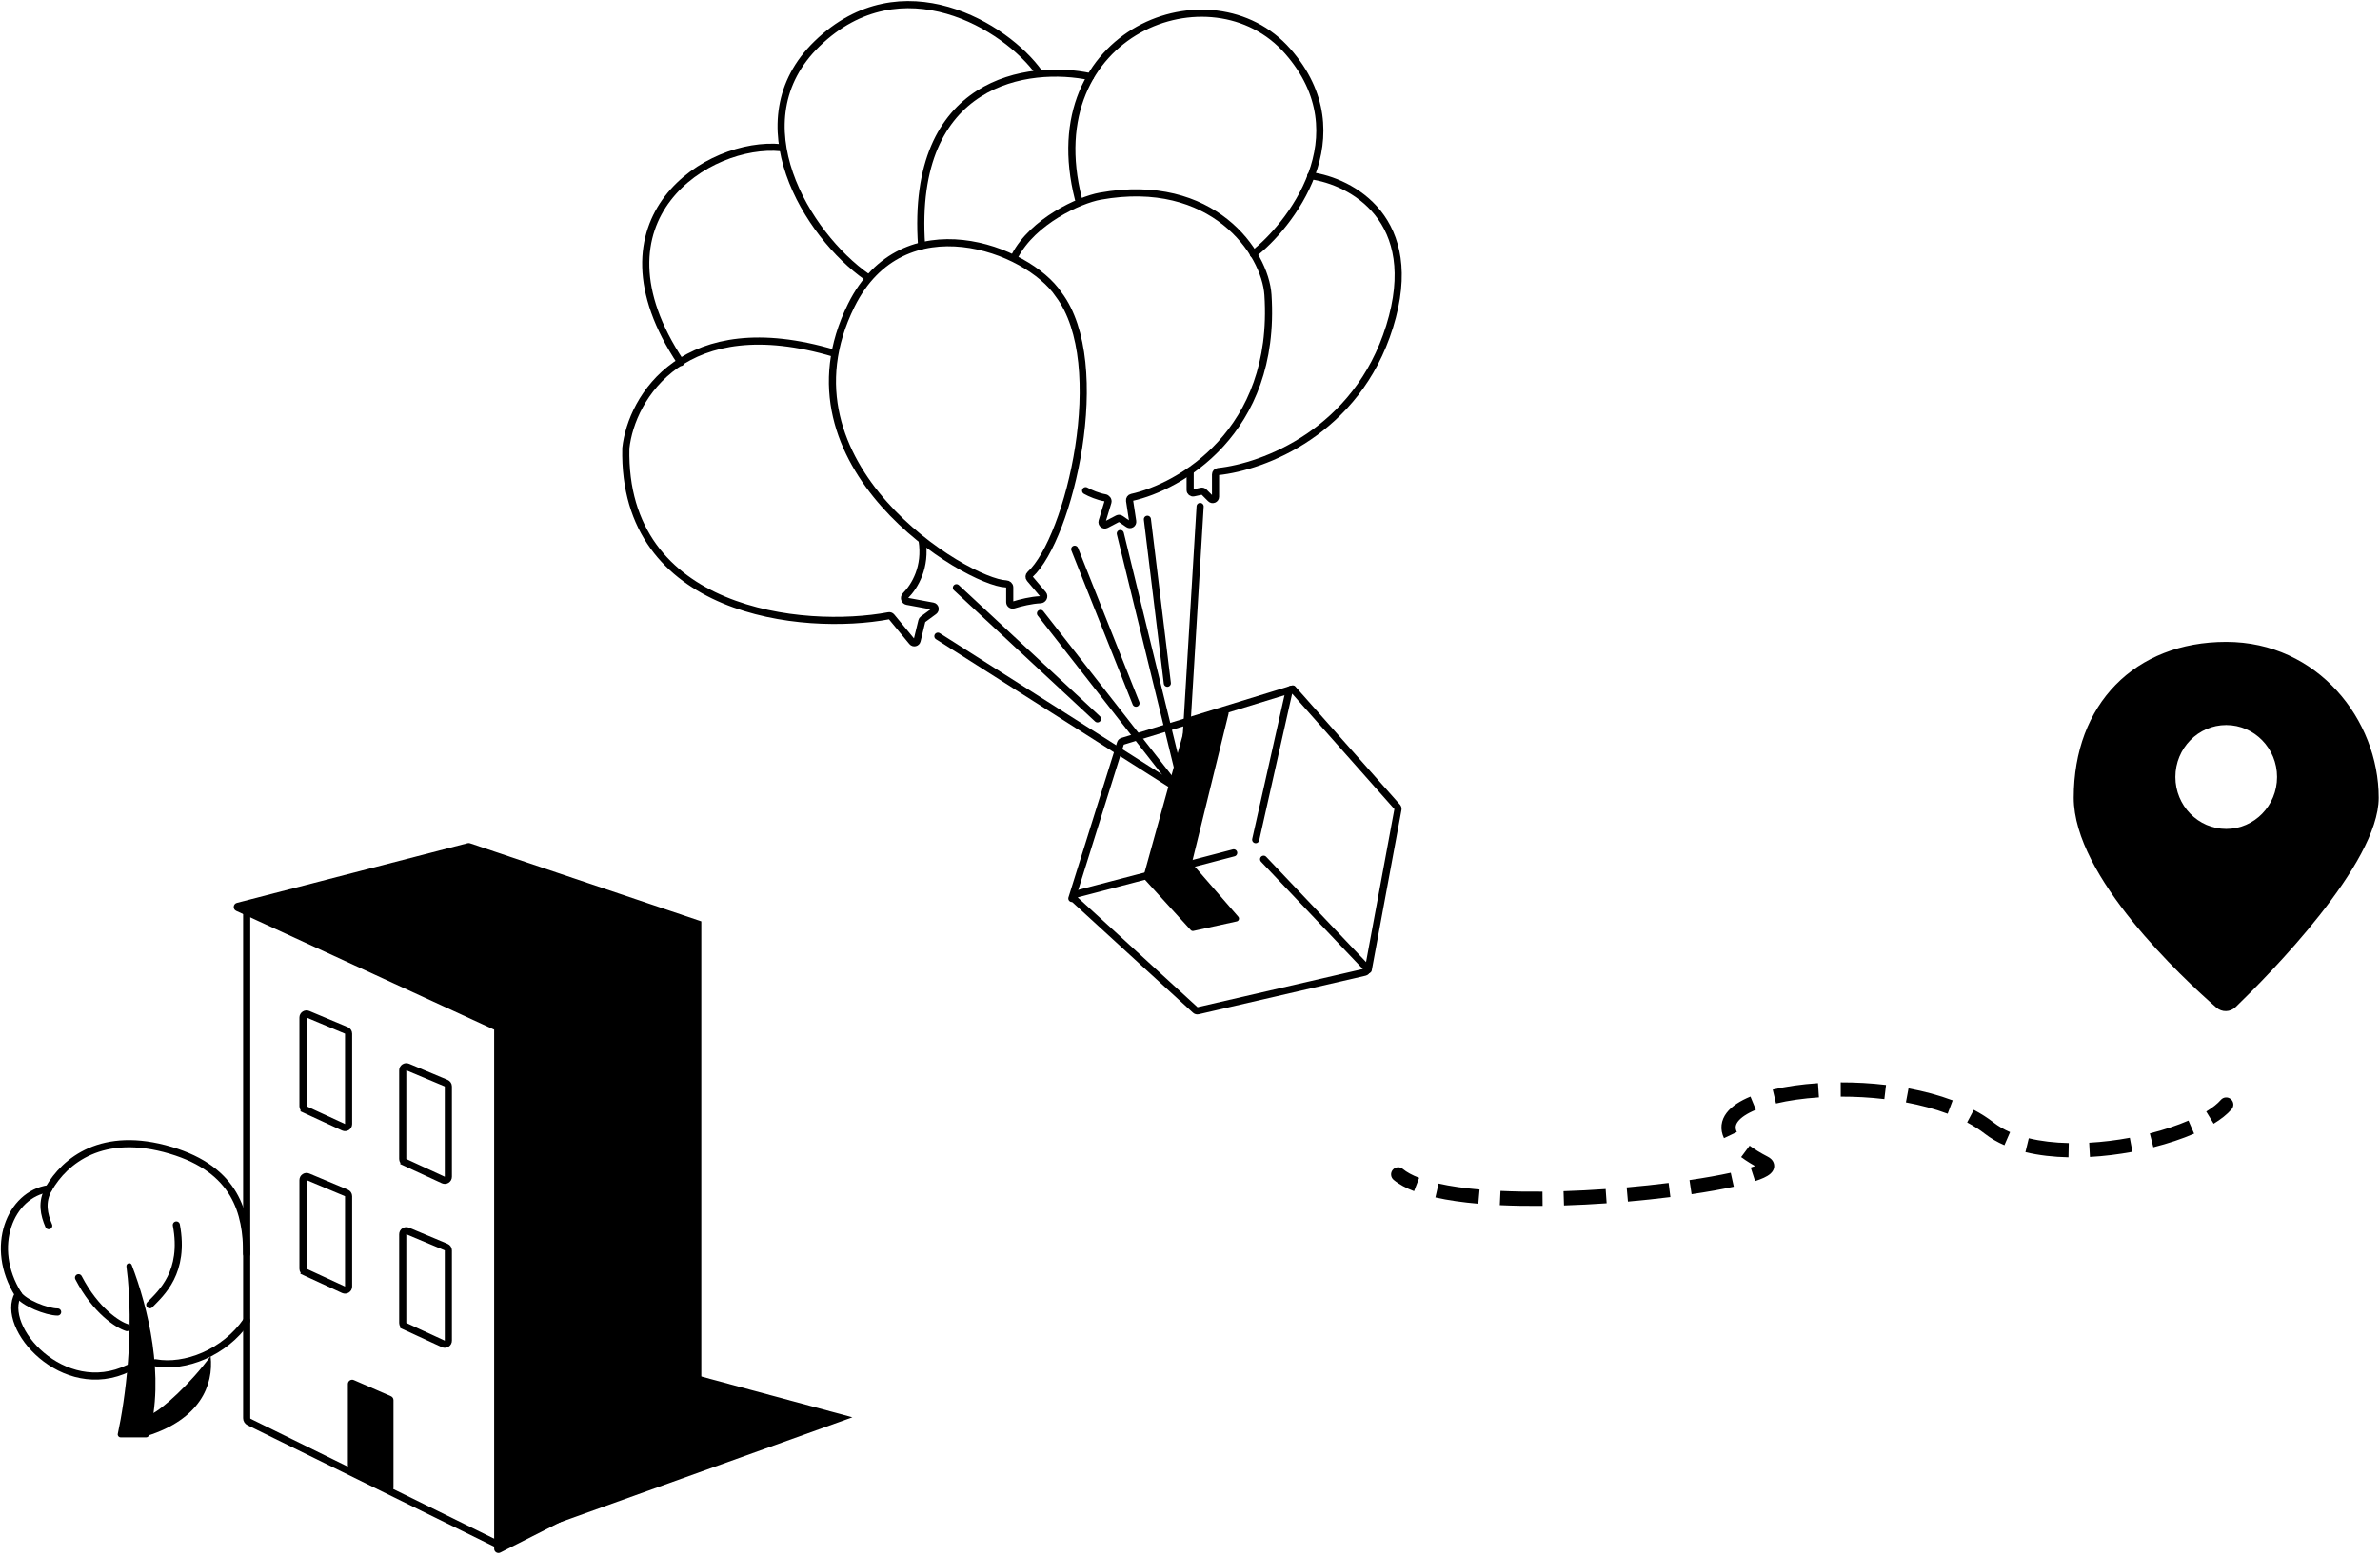 <svg width="1670" height="1092" viewBox="0 0 1670 1092" fill="none" xmlns="http://www.w3.org/2000/svg">
<path fill-rule="evenodd" clip-rule="evenodd" d="M1555.13 706.742C1531.39 685.989 1455.1 615 1455.1 559.603C1455.1 493.996 1497.9 450.258 1562.1 450.258C1626.3 450.258 1669.1 504.93 1669.1 559.603C1669.1 605.99 1592.07 683.864 1568.73 706.4C1564.92 710.077 1559.11 710.222 1555.13 706.742ZM1597.77 545.023C1597.77 565.153 1581.8 581.472 1562.1 581.472C1542.4 581.472 1526.43 565.153 1526.43 545.023C1526.43 524.894 1542.4 508.575 1562.1 508.575C1581.8 508.575 1597.77 524.894 1597.77 545.023Z" fill="black"/>
<path d="M1395.79 791.339L1398.87 787.398L1395.79 791.339ZM1238.1 815.82L1235.79 820.256L1238.1 815.82ZM984.296 819.943C982.173 818.177 979.021 818.467 977.255 820.59C975.489 822.713 975.779 825.866 977.902 827.632L984.296 819.943ZM1565.88 778.092C1567.69 776.004 1567.46 772.846 1565.37 771.039C1563.28 769.232 1560.13 769.46 1558.32 771.548L1565.88 778.092ZM977.902 827.632C981.749 830.831 986.657 833.427 992.23 835.557L995.8 826.216C990.855 824.326 987.025 822.213 984.296 819.943L977.902 827.632ZM1007.2 839.958C1016.15 841.978 1026.35 843.412 1037.31 844.365L1038.17 834.402C1027.51 833.475 1017.79 832.096 1009.4 830.203L1007.2 839.958ZM1052.39 845.363C1062.04 845.819 1072.14 845.973 1082.42 845.877L1082.33 835.877C1072.21 835.972 1062.3 835.82 1052.86 835.374L1052.39 845.363ZM1097.43 845.567C1107.41 845.252 1117.46 844.729 1127.36 844.039L1126.66 834.063C1116.88 834.745 1106.96 835.262 1097.11 835.572L1097.43 845.567ZM1142.3 842.864C1152.61 841.96 1162.63 840.892 1172.09 839.709L1170.85 829.786C1161.52 830.953 1151.62 832.009 1141.42 832.902L1142.3 842.864ZM1186.96 837.688C1198.15 836.039 1208.21 834.244 1216.58 832.405L1214.43 822.638C1206.35 824.414 1196.53 826.17 1185.5 827.795L1186.96 837.688ZM1231.52 828.496C1233.87 827.734 1235.97 826.947 1237.73 826.13C1239.42 825.347 1241.11 824.397 1242.4 823.207C1243.59 822.109 1245.51 819.753 1244.78 816.504C1244.14 813.617 1241.79 812.101 1240.41 811.384L1235.79 820.256C1236.56 820.657 1235.39 820.329 1235.02 818.684C1234.57 816.677 1235.87 815.618 1235.61 815.858C1235.45 816.006 1234.86 816.436 1233.52 817.059C1232.25 817.649 1230.56 818.296 1228.44 818.982L1231.52 828.496ZM1240.41 811.384C1235.19 808.674 1230.99 806.08 1227.69 803.628L1221.73 811.66C1225.56 814.501 1230.23 817.366 1235.79 820.256L1240.41 811.384ZM1218.72 794.101C1217.98 792.532 1217.81 791.266 1217.93 790.217C1218.06 789.157 1218.51 787.989 1219.49 786.693C1221.55 783.971 1225.67 781.091 1232.07 778.458L1228.27 769.21C1221.21 772.114 1215.16 775.846 1211.52 780.649C1209.65 783.116 1208.36 785.939 1208 789.075C1207.64 792.224 1208.25 795.363 1209.68 798.386L1218.72 794.101ZM1246.2 774.05C1254.99 771.966 1265.25 770.501 1276.32 769.776L1275.66 759.798C1264.15 760.552 1253.32 762.084 1243.89 764.32L1246.2 774.05ZM1291.62 769.259C1301.65 769.228 1311.99 769.785 1322.22 770.99L1323.39 761.059C1312.75 759.804 1302 759.226 1291.59 759.259L1291.62 769.259ZM1337.35 773.278C1347.67 775.203 1357.59 777.842 1366.64 781.242L1370.16 771.881C1360.47 768.241 1349.97 765.46 1339.18 763.447L1337.35 773.278ZM1380.31 787.341C1384.86 789.747 1389.02 792.392 1392.72 795.28L1398.87 787.398C1394.65 784.1 1389.98 781.143 1384.99 778.502L1380.31 787.341ZM1392.72 795.28C1396.82 798.483 1401.45 801.137 1406.46 803.311L1410.44 794.138C1406.09 792.247 1402.21 790.004 1398.87 787.398L1392.72 795.28ZM1421.21 808.172C1430.62 810.448 1440.87 811.586 1451.41 811.815L1451.62 801.817C1441.64 801.601 1432.12 800.524 1423.56 798.452L1421.21 808.172ZM1466.48 811.552C1476.48 811.007 1486.56 809.754 1496.29 807.947L1494.46 798.115C1485.13 799.849 1475.48 801.047 1465.94 801.567L1466.48 811.552ZM1510.95 804.744C1521.35 802.121 1531.1 798.881 1539.57 795.218L1535.61 786.038C1527.7 789.457 1518.47 792.534 1508.5 795.048L1510.95 804.744ZM1553.28 788.232C1558.36 785.14 1562.71 781.75 1565.88 778.092L1558.32 771.548C1556.06 774.158 1552.63 776.92 1548.08 779.691L1553.28 788.232Z" fill="black"/>
<path d="M147.779 951.258C133.983 970.282 113.551 988.847 106.235 991.915L103.099 1007.26C139.941 995.751 150.131 971.97 147.779 951.258Z" fill="black"/>
<path d="M88.714 888.441C94.581 932.846 87.745 982.516 82.652 1005.8C82.377 1007.06 83.329 1008.26 84.617 1008.26H102.602C103.489 1008.26 104.272 1007.67 104.51 1006.82C115.95 965.819 103.754 916.725 92.426 887.324C91.577 885.12 88.405 886.1 88.714 888.441Z" fill="black"/>
<path d="M108.963 955.944C129.826 959.752 157.645 948.959 173.099 926.449" stroke="black" stroke-width="5" stroke-linecap="round"/>
<path d="M12.754 907.838C-0.615 930.908 44.355 982.056 90.189 959.752" stroke="black" stroke-width="5" stroke-linecap="round"/>
<path d="M34.199 833.811C7.024 837.654 -7.878 874.917 12.754 907.836C16.509 913.828 32.805 920.332 40.444 920.332" stroke="black" stroke-width="5" stroke-linecap="round"/>
<path d="M173.099 879.491C173.099 850.902 165.468 820.484 119.789 806.894C71.681 792.581 45.538 814.205 34.199 833.811C28.81 843.13 30.895 852.076 34.199 859.767" stroke="black" stroke-width="5" stroke-linecap="round"/>
<path d="M105.099 915.258C113.125 907.032 129.984 892.477 123.741 859.258" stroke="black" stroke-width="5" stroke-linecap="round"/>
<path d="M89.099 931.258C82.803 929.313 67.188 919.591 55.099 896.258" stroke="black" stroke-width="5" stroke-linecap="round"/>
<path d="M212.599 827.777C212.599 825.99 214.419 824.78 216.066 825.471L243.066 836.795C243.995 837.184 244.599 838.093 244.599 839.1V902.445C244.599 904.269 242.708 905.479 241.052 904.715L214.052 892.259L213.005 894.529L214.052 892.259C213.166 891.851 212.599 890.964 212.599 889.989V827.777Z" stroke="black" stroke-width="5"/>
<path d="M282.599 865.777C282.599 863.99 284.419 862.78 286.066 863.471L313.066 874.795C313.995 875.184 314.599 876.093 314.599 877.1V940.445C314.599 942.269 312.708 943.479 311.052 942.715L284.052 930.259L283.005 932.529L284.052 930.259C283.166 929.851 282.599 928.964 282.599 927.989V865.777Z" stroke="black" stroke-width="5"/>
<path d="M212.599 713.777C212.599 711.99 214.419 710.78 216.066 711.471L243.066 722.795C243.995 723.184 244.599 724.093 244.599 725.1V788.445C244.599 790.269 242.708 791.479 241.052 790.715L214.052 778.259L213.005 780.529L214.052 778.259C213.166 777.851 212.599 776.964 212.599 775.989V713.777Z" stroke="black" stroke-width="5"/>
<path d="M282.599 750.777C282.599 748.99 284.419 747.78 286.066 748.471L313.066 759.795C313.995 760.184 314.599 761.093 314.599 762.1V825.445C314.599 827.269 312.708 828.479 311.052 827.715L284.052 815.259L283.005 817.529L284.052 815.259C283.166 814.851 282.599 813.964 282.599 812.989V750.777Z" stroke="black" stroke-width="5"/>
<path d="M244.099 970.835V1031.64C244.099 1032.81 244.782 1033.87 245.847 1034.36L271.847 1046.3C273.834 1047.22 276.099 1045.77 276.099 1043.58V982.149C276.099 980.955 275.391 979.874 274.296 979.398L248.296 968.084C246.315 967.222 244.099 968.674 244.099 970.835Z" fill="black"/>
<path d="M351.099 1084.26L174.775 997.497C173.749 996.993 173.099 995.949 173.099 994.806V636.258" stroke="black" stroke-width="5" stroke-linecap="round"/>
<path d="M346.747 1086.37V722.266L165.75 638.965C163.187 637.785 163.521 634.042 166.253 633.335L328.101 591.481C328.665 591.335 329.259 591.357 329.811 591.543L492.099 646.297V1015.77C492.099 1016.9 491.464 1017.94 490.455 1018.45L351.103 1089.05C349.108 1090.06 346.747 1088.61 346.747 1086.37Z" fill="black"/>
<path d="M598.099 994.19L490.88 965.258V1016.08L389.099 1069.26L598.099 994.19Z" fill="black"/>
<path d="M865.645 598.258L754.651 627.311C753.119 627.712 752.639 629.651 753.807 630.72L838.778 708.547C839.264 708.992 839.937 709.169 840.579 709.021L957.69 681.976C959.198 681.628 959.756 679.773 958.691 678.651L886.645 602.723" stroke="black" stroke-width="5" stroke-linecap="round"/>
<path d="M960.08 680.258L980.921 567.775C981.034 567.169 980.86 566.546 980.452 566.084L907.895 484.183C906.813 482.963 904.804 483.48 904.446 485.071L881.099 588.997" stroke="black" stroke-width="5" stroke-linecap="round"/>
<path d="M752.099 630.258L786.229 521.332C786.426 520.703 786.92 520.212 787.55 520.018L907.099 483.258" stroke="black" stroke-width="5" stroke-linecap="round"/>
<path d="M862.041 500.632L836.53 604.497C836.375 605.128 836.536 605.794 836.961 606.285L868.892 643.074C869.887 644.22 869.293 646.013 867.81 646.339L837.412 653.01C836.713 653.163 835.986 652.932 835.504 652.402L802.842 616.507C802.38 615.999 802.211 615.289 802.394 614.626L832.187 507.244C832.372 506.577 832.888 506.054 833.551 505.859L859.536 498.236C861.015 497.802 862.409 499.135 862.041 500.632Z" fill="black"/>
<path d="M830.099 554.258L842.099 355.258" stroke="black" stroke-width="5" stroke-linecap="round"/>
<path d="M830.099 554.258L786.099 374.258" stroke="black" stroke-width="5" stroke-linecap="round"/>
<path d="M827.099 554.258L730.099 430.258" stroke="black" stroke-width="5" stroke-linecap="round"/>
<path d="M828.099 554.258L658.099 446.258" stroke="black" stroke-width="5" stroke-linecap="round"/>
<path d="M671.099 412.258L770.099 504.258" stroke="black" stroke-width="5" stroke-linecap="round"/>
<path d="M805.099 364.258L819.099 479.258" stroke="black" stroke-width="5" stroke-linecap="round"/>
<path d="M797.099 493.258L754.099 385.258" stroke="black" stroke-width="5" stroke-linecap="round"/>
<path d="M585.354 247.837C480.077 216.389 442.951 278.904 439.136 314.408C436.609 430.325 563.801 443.165 623.629 431.92C624.35 431.785 625.061 432.054 625.528 432.619L640.025 450.175C641.074 451.446 643.123 450.974 643.511 449.372L646.849 435.58C646.959 435.122 647.228 434.718 647.608 434.439L655.377 428.73C656.788 427.693 656.279 425.472 654.557 425.152L636.418 421.787C634.679 421.464 634.097 419.094 635.342 417.839C641.911 411.216 649.999 397.751 647.02 379.078" stroke="black" stroke-width="5" stroke-linecap="round"/>
<path d="M708.509 422.412V411.947C708.509 410.639 707.282 409.624 705.975 409.575C678.604 408.548 541.561 326.713 597.306 214.199C633.527 141.091 721.218 174.148 742.823 206.571C779.623 255.241 750.303 377.819 722.768 402.966C721.93 403.731 721.828 405 722.561 405.867L731.924 416.937C733.096 418.323 731.949 420.587 730.137 420.67C723.553 420.969 716.057 422.836 711.204 424.357C709.882 424.771 708.509 423.797 708.509 422.412Z" stroke="black" stroke-width="5" stroke-linecap="round"/>
<path d="M761.751 344.197C764.936 346.038 770.874 348.461 775.237 349.147C776.667 349.372 777.828 350.843 777.408 352.229L773.321 365.695C772.806 367.392 774.591 368.87 776.162 368.048L784.238 363.824C784.894 363.48 785.686 363.528 786.297 363.947L791.689 367.648C793.131 368.639 795.06 367.43 794.798 365.7L792.595 351.184C792.434 350.122 793.112 349.131 794.161 348.9C827.025 341.693 895.947 303.565 889.702 206.9C887.771 177.026 850.871 123.378 771.936 137.616C757.295 140.257 724.83 155.16 712.099 179.568" stroke="black" stroke-width="5" stroke-linecap="round"/>
<path d="M835.099 330.959V343.775C835.099 345.048 836.274 345.998 837.519 345.73L842.942 344.567C843.606 344.424 844.297 344.628 844.777 345.109L849.5 349.838C850.76 351.099 852.915 350.207 852.915 348.425V332.801C852.915 331.76 853.688 330.898 854.724 330.79C886.447 327.479 952.114 303.018 975.084 229.02C998.499 153.585 947.935 127.081 919.726 123.258" stroke="black" stroke-width="5" stroke-linecap="round"/>
<path d="M879.448 178.258C904.251 159.205 955.731 95.474 903.615 35.993C850.195 -24.977 726.815 22.02 756.703 139.516" stroke="black" stroke-width="5" stroke-linecap="round"/>
<path d="M765.099 53.781C722.221 44.602 638.503 55.446 646.654 172.258" stroke="black" stroke-width="5" stroke-linecap="round"/>
<path d="M729.099 51.015C706.213 18.759 632.476 -26.653 573.344 30.643C517.182 85.062 566.357 164.973 608.315 194.258" stroke="black" stroke-width="5" stroke-linecap="round"/>
<path d="M548.099 103.584C497.379 98.498 410.268 153.046 477.726 254.258" stroke="black" stroke-width="5" stroke-linecap="round"/>
</svg>
